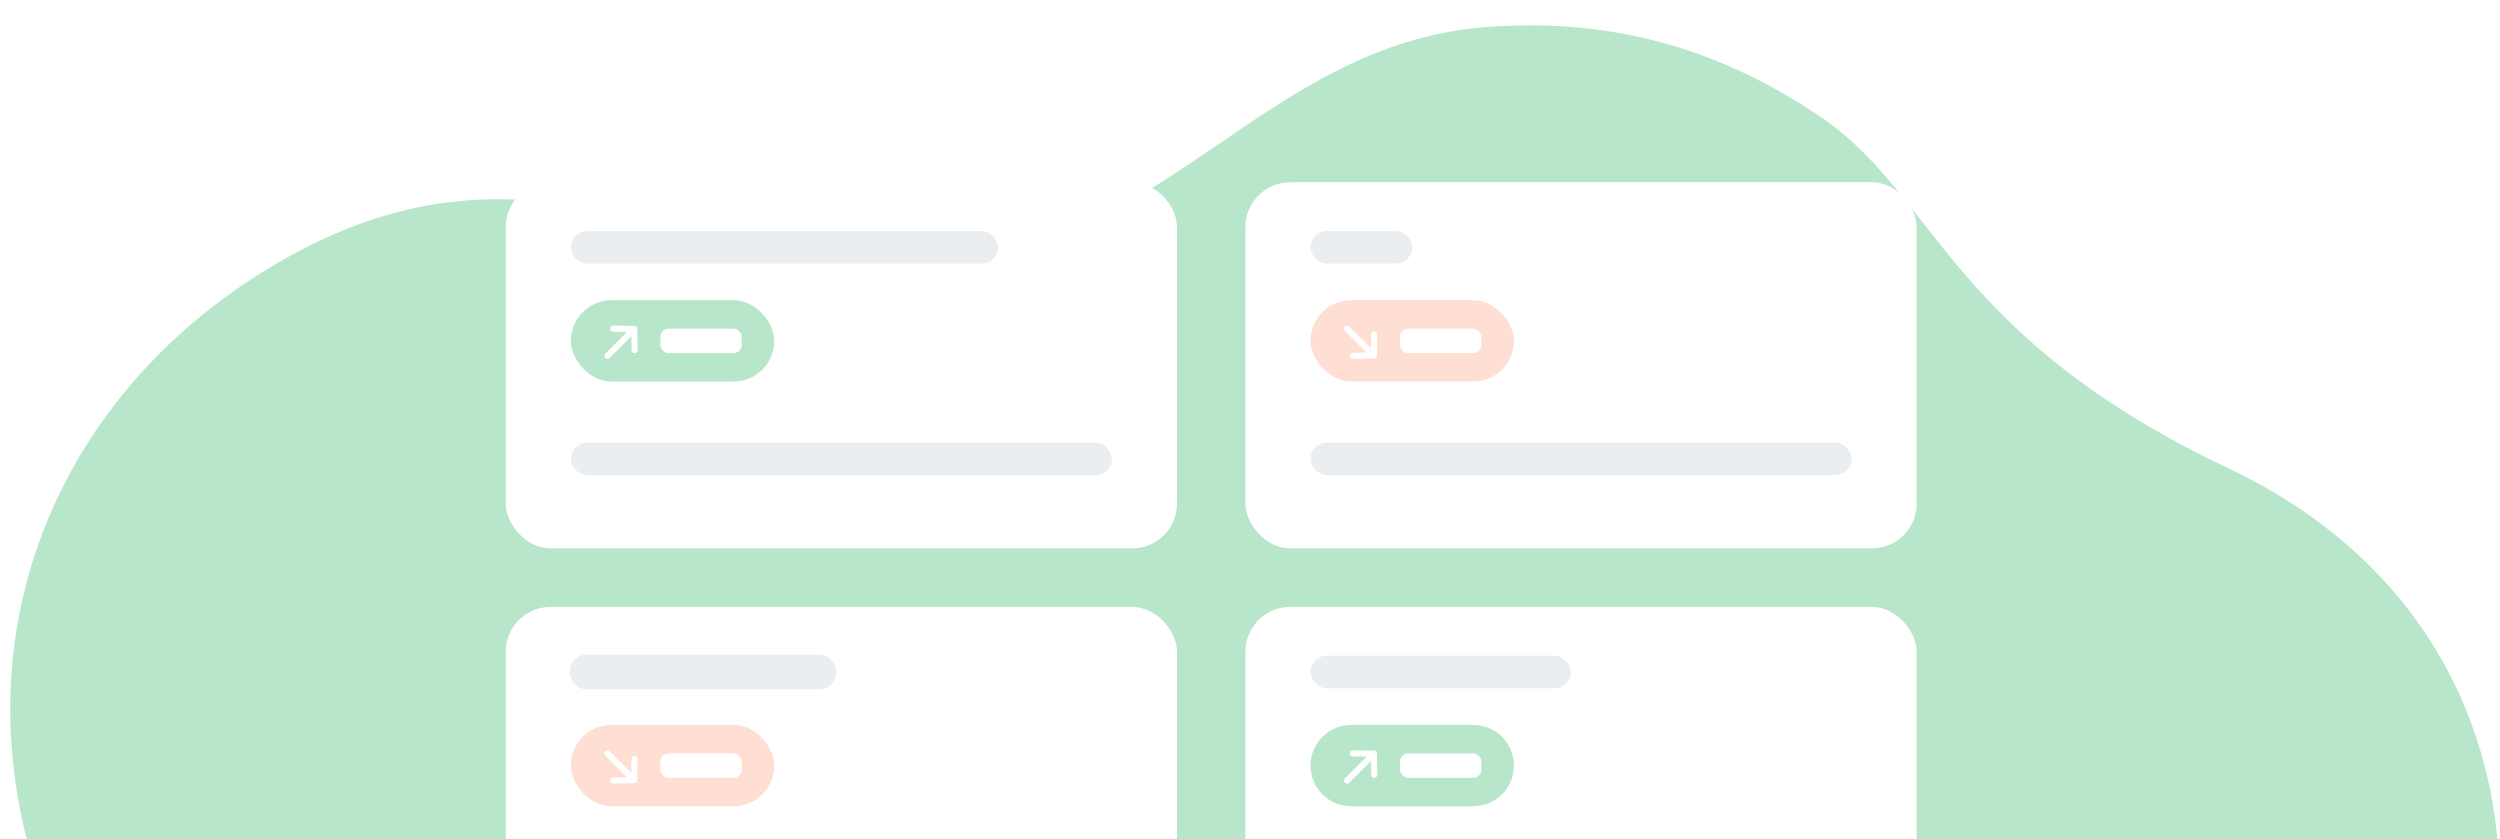 <svg width="435" height="146" viewBox="0 0 435 146" fill="none" xmlns="http://www.w3.org/2000/svg">
<g clip-path="url(#clip0_1505_4361)">
<path d="M424.497 198.308C403.64 241.905 347.907 242.374 316.959 235.733C276.584 227.07 249.785 195.38 214.535 193.373C179.286 191.365 159.634 209.704 121.649 214.286C83.664 218.869 37.078 214.703 12.914 167.626C-11.249 120.549 5.415 70.714 48.326 45.738C91.237 20.762 117.271 45.865 159.634 45.738C201.998 45.611 219.122 7.782 258.534 4.716C278.097 3.194 297.811 7.218 317.379 20.762C336.734 34.158 339.57 58.676 387.752 81.488C435.935 104.3 445.354 154.712 424.497 198.308Z" fill="#B8E6CA"/>
<g filter="url(#filter0_d_1505_4361)">
<rect x="216.703" y="28.876" width="116.796" height="63.707" rx="7.786" fill="white"/>
</g>
<rect x="228.029" y="40.201" width="17.696" height="5.663" rx="2.831" fill="#EBEEF0"/>
<rect x="228.029" y="52.235" width="35.393" height="14.157" rx="7.079" fill="#FFDED3"/>
<rect x="228.029" y="77.01" width="94.145" height="5.663" rx="2.831" fill="#EBEEF0"/>
<path d="M234.397 57.19L239.064 61.857M239.064 61.857L239.116 58.175M239.064 61.857L235.382 61.909" stroke="white" stroke-width="1.062" stroke-linecap="round" stroke-linejoin="round"/>
<rect x="243.602" y="57.19" width="14.157" height="4.247" rx="1.416" fill="white"/>
<g filter="url(#filter1_d_1505_4361)">
<rect x="88" y="102.772" width="116.796" height="63.707" rx="7.786" fill="white"/>
</g>
<rect x="99.154" y="113.927" width="46.333" height="6.006" rx="2.831" fill="#EBEEF0"/>
<rect x="99.326" y="126.132" width="35.393" height="14.157" rx="7.079" fill="#FFDED3"/>
<path d="M105.694 131.087L110.361 135.754M110.361 135.754L110.413 132.072M110.361 135.754L106.679 135.806" stroke="white" stroke-width="1.062" stroke-linecap="round" stroke-linejoin="round"/>
<rect x="114.898" y="131.087" width="14.157" height="4.247" rx="1.416" fill="white"/>
<g filter="url(#filter2_d_1505_4361)">
<rect x="88" y="28.876" width="116.796" height="63.707" rx="7.786" fill="white"/>
</g>
<rect x="99.325" y="40.201" width="74.325" height="5.663" rx="2.831" fill="#EBEEF0"/>
<rect x="99.325" y="52.235" width="35.393" height="14.157" rx="7.079" fill="#B8E6CA"/>
<rect x="99.325" y="77.01" width="94.145" height="5.663" rx="2.831" fill="#EBEEF0"/>
<path d="M105.696 61.909L110.363 57.242M110.363 57.242L106.682 57.19M110.363 57.242L110.415 60.924" stroke="white" stroke-width="1.062" stroke-linecap="round" stroke-linejoin="round"/>
<rect x="114.898" y="57.19" width="14.157" height="4.247" rx="1.416" fill="white"/>
<g filter="url(#filter3_d_1505_4361)">
<rect x="216.703" y="102.772" width="116.796" height="63.707" rx="7.786" fill="white"/>
</g>
<rect x="228.028" y="114.098" width="45.303" height="5.663" rx="2.831" fill="#EBEEF0"/>
<path d="M228.028 133.21C228.028 129.301 231.197 126.132 235.107 126.132H256.343C260.252 126.132 263.421 129.301 263.421 133.21C263.421 137.12 260.252 140.289 256.343 140.289H235.107C231.197 140.289 228.028 137.12 228.028 133.21Z" fill="#B8E6CA"/>
<path d="M234.399 135.806L239.067 131.139M239.067 131.139L235.385 131.087M239.067 131.139L239.118 134.82" stroke="white" stroke-width="1.062" stroke-linecap="round" stroke-linejoin="round"/>
<rect x="243.602" y="131.087" width="14.157" height="4.247" rx="1.416" fill="white"/>
</g>
<defs>
<filter id="filter0_d_1505_4361" x="205.377" y="20.382" width="139.447" height="86.358" filterUnits="userSpaceOnUse" color-interpolation-filters="sRGB">
<feFlood flood-opacity="0" result="BackgroundImageFix"/>
<feColorMatrix in="SourceAlpha" type="matrix" values="0 0 0 0 0 0 0 0 0 0 0 0 0 0 0 0 0 0 127 0" result="hardAlpha"/>
<feOffset dy="2.831"/>
<feGaussianBlur stdDeviation="5.663"/>
<feComposite in2="hardAlpha" operator="out"/>
<feColorMatrix type="matrix" values="0 0 0 0 0 0 0 0 0 0 0 0 0 0 0 0 0 0 0.15 0"/>
<feBlend mode="normal" in2="BackgroundImageFix" result="effect1_dropShadow_1505_4361"/>
<feBlend mode="normal" in="SourceGraphic" in2="effect1_dropShadow_1505_4361" result="shape"/>
</filter>
<filter id="filter1_d_1505_4361" x="76.674" y="94.278" width="139.447" height="86.358" filterUnits="userSpaceOnUse" color-interpolation-filters="sRGB">
<feFlood flood-opacity="0" result="BackgroundImageFix"/>
<feColorMatrix in="SourceAlpha" type="matrix" values="0 0 0 0 0 0 0 0 0 0 0 0 0 0 0 0 0 0 127 0" result="hardAlpha"/>
<feOffset dy="2.831"/>
<feGaussianBlur stdDeviation="5.663"/>
<feComposite in2="hardAlpha" operator="out"/>
<feColorMatrix type="matrix" values="0 0 0 0 0 0 0 0 0 0 0 0 0 0 0 0 0 0 0.15 0"/>
<feBlend mode="normal" in2="BackgroundImageFix" result="effect1_dropShadow_1505_4361"/>
<feBlend mode="normal" in="SourceGraphic" in2="effect1_dropShadow_1505_4361" result="shape"/>
</filter>
<filter id="filter2_d_1505_4361" x="76.674" y="20.382" width="139.447" height="86.358" filterUnits="userSpaceOnUse" color-interpolation-filters="sRGB">
<feFlood flood-opacity="0" result="BackgroundImageFix"/>
<feColorMatrix in="SourceAlpha" type="matrix" values="0 0 0 0 0 0 0 0 0 0 0 0 0 0 0 0 0 0 127 0" result="hardAlpha"/>
<feOffset dy="2.831"/>
<feGaussianBlur stdDeviation="5.663"/>
<feComposite in2="hardAlpha" operator="out"/>
<feColorMatrix type="matrix" values="0 0 0 0 0 0 0 0 0 0 0 0 0 0 0 0 0 0 0.15 0"/>
<feBlend mode="normal" in2="BackgroundImageFix" result="effect1_dropShadow_1505_4361"/>
<feBlend mode="normal" in="SourceGraphic" in2="effect1_dropShadow_1505_4361" result="shape"/>
</filter>
<filter id="filter3_d_1505_4361" x="205.377" y="94.278" width="139.447" height="86.358" filterUnits="userSpaceOnUse" color-interpolation-filters="sRGB">
<feFlood flood-opacity="0" result="BackgroundImageFix"/>
<feColorMatrix in="SourceAlpha" type="matrix" values="0 0 0 0 0 0 0 0 0 0 0 0 0 0 0 0 0 0 127 0" result="hardAlpha"/>
<feOffset dy="2.831"/>
<feGaussianBlur stdDeviation="5.663"/>
<feComposite in2="hardAlpha" operator="out"/>
<feColorMatrix type="matrix" values="0 0 0 0 0 0 0 0 0 0 0 0 0 0 0 0 0 0 0.15 0"/>
<feBlend mode="normal" in2="BackgroundImageFix" result="effect1_dropShadow_1505_4361"/>
<feBlend mode="normal" in="SourceGraphic" in2="effect1_dropShadow_1505_4361" result="shape"/>
</filter>
<clipPath id="clip0_1505_4361">
<rect width="435" height="146" fill="white"/>
</clipPath>
</defs>
</svg>
